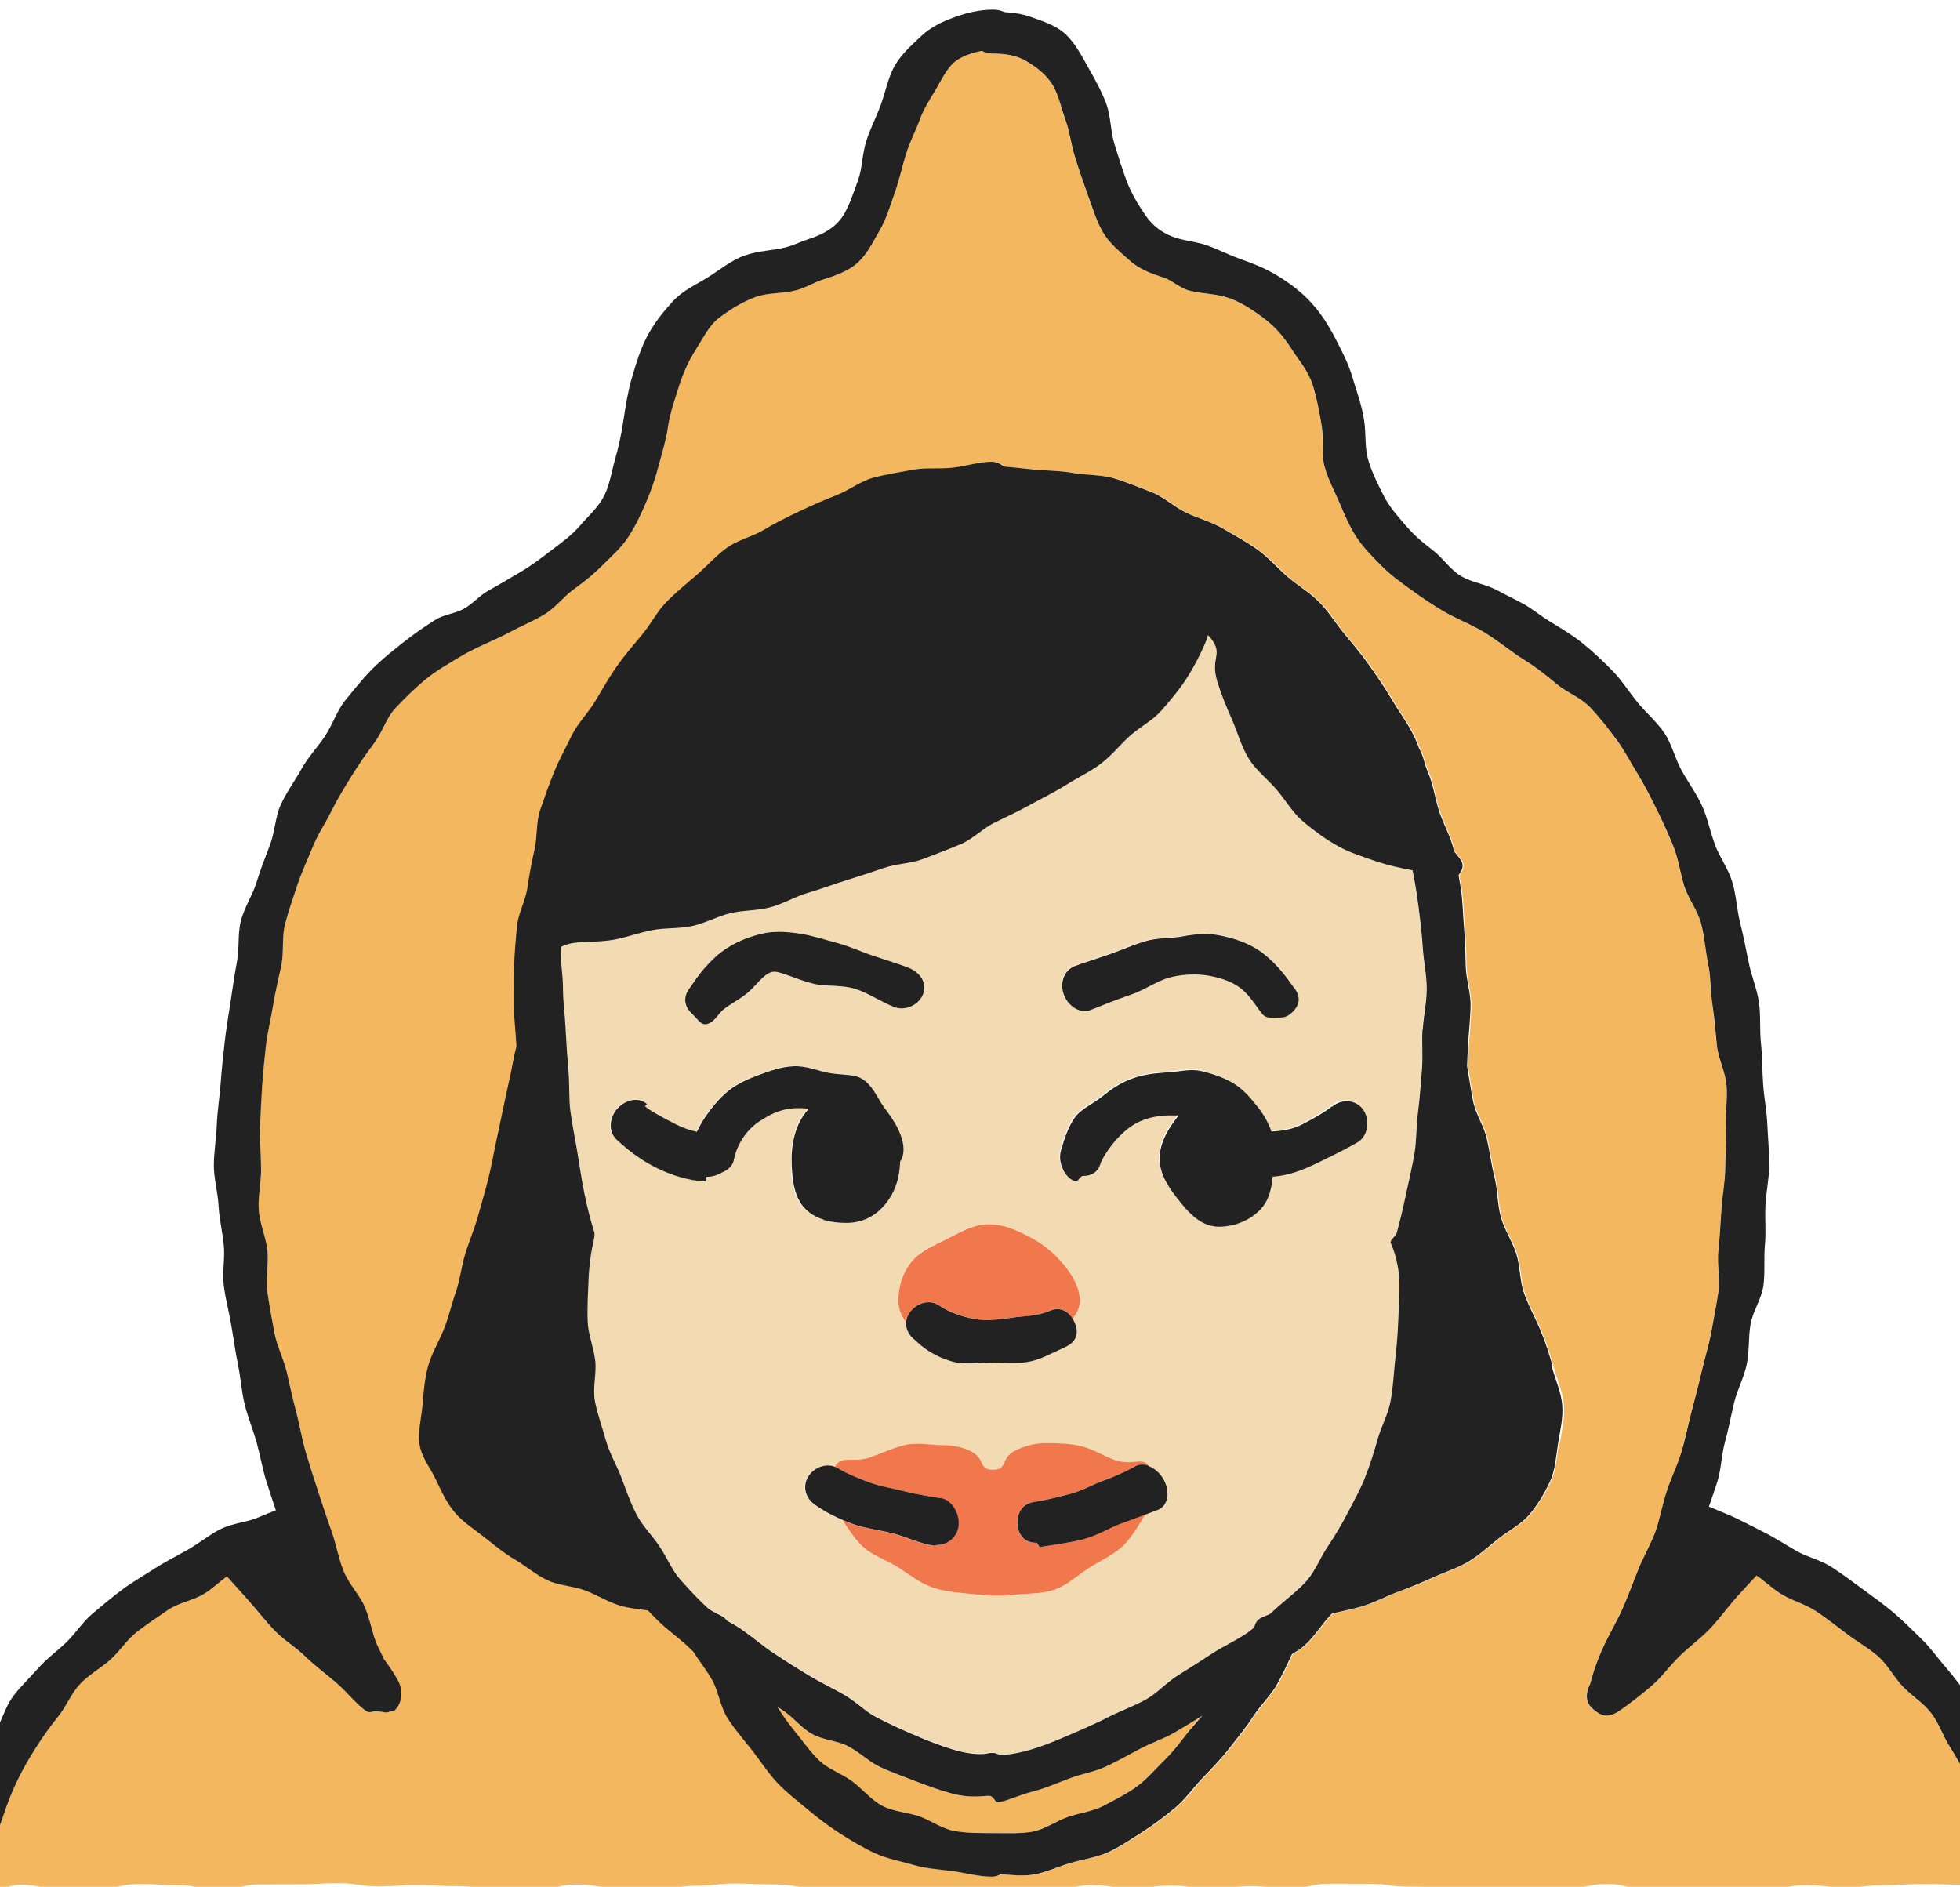 <?xml version="1.0" encoding="UTF-8"?><svg id="User_One" xmlns="http://www.w3.org/2000/svg" viewBox="0 0 134 129"><path d="m67.94,119.83c.14.02.26.07.37.13.29,0,1.09,0,2.55-.48.7-.22,1.53-.57,2.54-1.01.74-.32,1.57-.68,2.49-1.15.74-.38,1.62-.68,2.49-1.17.74-.42,1.38-1.16,2.22-1.67.74-.45,1.5-.94,2.32-1.48.73-.48,1.58-.85,2.38-1.4.03-.02.06-.05.1-.08.12-.09.23-.18.34-.27.17-.66.5-.66,1.08-.92.17-.16.35-.32.53-.48.54-.48,1.1-.91,1.6-1.39.14-.14.28-.27.4-.42.6-.69.93-1.58,1.42-2.32.51-.76.96-1.52,1.37-2.31.42-.82.87-1.59,1.19-2.43.34-.86.6-1.72.85-2.58.25-.9.72-1.72.88-2.59.18-.93.21-1.86.31-2.73.11-.97.19-1.88.22-2.73.04-1.03.11-1.96.08-2.74-.06-1.65-.59-2.62-.6-2.67-.03-.21.35-.43.41-.64.01-.04.31-1.06.66-2.74.16-.79.39-1.72.57-2.76.14-.86.11-1.82.24-2.82.12-.89.17-1.83.26-2.8.08-.91,0-1.86.04-2.82.04-.92.27-1.86.27-2.81,0-.93-.21-1.87-.27-2.81-.06-.94-.17-1.86-.29-2.79-.11-.84-.24-1.67-.41-2.49-.87-.16-1.72-.35-2.48-.61-.92-.32-1.85-.61-2.63-1.05-.85-.47-1.63-1.06-2.33-1.64-.75-.62-1.24-1.5-1.83-2.19-.64-.74-1.43-1.35-1.91-2.12-.53-.85-.78-1.83-1.14-2.64-.43-.97-.79-1.87-1.03-2.66-.5-1.66.45-1.82-.43-2.94-.07-.09-.14-.16-.21-.23-.04.15-.08.31-.14.45-.35.85-.8,1.71-1.31,2.5-.49.77-1.11,1.49-1.73,2.21-.6.68-1.47,1.11-2.16,1.74-.67.61-1.25,1.35-2,1.91-.72.54-1.56.93-2.35,1.43-.77.49-1.59.88-2.4,1.33-.8.44-1.62.82-2.45,1.23-.82.4-1.5,1.13-2.35,1.49-.84.36-1.71.68-2.56,1.01-.85.33-1.83.32-2.69.62-.87.3-1.73.58-2.6.85-.88.28-1.73.6-2.6.85-.89.26-1.7.76-2.57.99-.9.24-1.85.19-2.72.4-.92.22-1.75.69-2.61.88-.94.2-1.88.11-2.73.28-.96.19-1.83.52-2.66.66-1.02.18-1.96.11-2.73.22-.37.06-.64.16-.87.27,0,0,0,0,0,0-.06.94.14,1.89.14,2.82,0,.95.13,1.88.18,2.81.05.96.1,1.89.19,2.8.09.97.03,1.93.14,2.82.13.99.33,1.92.47,2.77.18,1.04.31,1.98.47,2.77.35,1.68.68,2.67.69,2.71.06.21-.02.48-.06.69,0,.04-.28,1.06-.34,2.71-.03.78-.09,1.71-.05,2.74.03.84.42,1.73.52,2.69.09.86-.19,1.84-.02,2.76.16.87.48,1.74.74,2.64.24.86.72,1.66,1.05,2.52.32.83.61,1.7,1.03,2.52.41.79,1.07,1.43,1.58,2.2.5.74.83,1.6,1.44,2.3.08.09.16.18.25.27.51.57,1.04,1.14,1.63,1.67.05.04.11.08.16.12.57.35.92.4,1.14.73.06.03.12.06.17.1.27.15.55.31.81.49.8.55,1.49,1.16,2.22,1.64.82.53,1.59,1.02,2.33,1.48.84.52,1.67.9,2.41,1.32.87.49,1.53,1.2,2.28,1.58.92.47,1.76.85,2.49,1.17,1.02.44,1.87.75,2.57.98,1.85.59,2.65.3,2.66.29.11-.02.21-.02.3,0m5.52-53.78c.51-.2,1.4-.47,2.43-.83.75-.26,1.57-.64,2.42-.88.85-.24,1.76-.18,2.55-.33,1-.18,1.82-.2,2.46-.08,1.04.2,2.08.54,2.92,1.16,1.28.95,2.02,2.18,2.18,2.37.52.63.48,1.25-.13,1.79-.27.24-.47.31-.8.31-.41,0-.91.11-1.19-.24-.37-.45-.8-1.23-1.45-1.74-.65-.51-1.45-.73-2.05-.85-.48-.09-1.57-.24-2.86.1-.84.22-1.7.85-2.66,1.18-.92.31-1.83.68-2.69,1.02-.75.3-1.56-.24-1.86-1.01s-.03-1.67.72-1.97Zm-5.84,17.66c1.01,0,1.91.42,2.76.86.91.47,1.66,1.1,2.26,1.8.8.92,1.18,1.82,1.18,2.55,0,.47-.17.87-.49,1.23.06.09.11.19.15.3.31.76.06,1.34-.68,1.66-.83.36-1.55.78-2.3.95-.88.2-1.7.09-2.47.09-1.11,0-2.1.16-2.91-.07-1.61-.45-2.44-1.38-2.52-1.44-.45-.33-.68-.78-.64-1.25-.37-.45-.53-.95-.53-1.47,0-.73.18-1.81.97-2.73.6-.7,1.58-1.08,2.5-1.55.85-.44,1.71-.93,2.73-.93Zm-20.43-16.17c.15-.19.89-1.47,2.15-2.44.84-.64,1.9-1.06,2.93-1.28.65-.14,1.52-.12,2.52.05.79.13,1.63.4,2.48.63.86.23,1.66.61,2.42.86,1.03.34,1.91.62,2.42.82.76.29,1.3,1,1.02,1.78-.28.78-1.24,1.19-1.99.91-.86-.33-1.71-.94-2.63-1.23-.96-.31-2.03-.15-2.88-.36-1.3-.32-2.35-.92-2.82-.81-.6.13-1.11.96-1.75,1.48-.64.53-1.46.88-1.83,1.33-.29.36-.6.77-1.02.77-.33,0-.53-.4-.81-.63-.62-.53-.71-1.22-.2-1.85Zm6.95,12.63c-.02-.32-.04-.65-.04-.98,0-.38.04-.74.1-1.09.13-.74.38-1.42.81-1.97.01-.01.02-.03.03-.05.07-.09.15-.19.23-.27-.29-.04-.6-.06-.94-.04-.77.03-1.41.29-1.95.6-.28.16-.55.34-.77.51-1.25.99-1.46,2.45-1.47,2.48-.1.37-.39.62-.72.77-.03.01-.06.02-.08.03-.31.19-.68.3-1.04.3,0,0-.01,0-.02,0-.02,0-.05.32-.07.32-1.13-.05-2.31-.43-3.26-.89-1.5-.72-2.58-1.77-2.77-1.93-.62-.53-.56-1.47-.04-2.11.52-.63,1.45-.9,2.07-.37l-.13.16c.34.29,1.16.74,2.05,1.2.48.24.98.43,1.48.54,0,0,0,0,.01,0,.16-.34.36-.7.61-1.06.19-.28.41-.57.65-.85.28-.32.59-.64.95-.93.3-.24.64-.44,1-.61.35-.17.72-.32,1.1-.46.69-.25,1.43-.53,2.29-.57.88-.04,1.62.29,2.3.43.48.1.96.11,1.4.16.36.04.69.09.96.25.37.21.62.52.83.83.27.4.46.8.66,1.06,0,0,0,.01,0,.02.28.35.53.71.75,1.07.23.38.41.76.52,1.14.12.4.15.79.06,1.16-.04.15-.1.28-.18.39,0,.18-.02.36-.04.53-.11.89-.4,1.67-.91,2.31-.71.9-1.62,1.36-2.74,1.36-.53,0-1.06-.06-1.56-.21-.56-.17-1.06-.46-1.44-.94-.47-.6-.65-1.42-.72-2.28Zm25.15,22.98s-.37.15-.96.37c-.45.75-.87,1.51-1.45,2.1-.67.69-1.59,1.07-2.37,1.57-.8.51-1.53,1.21-2.41,1.52-.89.31-1.88.25-2.81.35-.93.1-1.85.05-2.78-.05-.93-.1-1.87-.16-2.76-.46-.88-.31-1.62-.91-2.42-1.42-.78-.5-1.76-.78-2.44-1.47-.48-.49-.88-1.09-1.27-1.7-1.21-.52-1.81-.99-1.87-1.02-.68-.44-.93-1.26-.5-1.96.39-.63,1.18-.92,1.83-.66.43-.84,1.18-.23,2.4-.65.73-.25,1.53-.64,2.36-.84.86-.21,1.77,0,2.49,0,.84,0,1.45.15,1.97.39,1.13.53.55,1.3,1.59,1.3s.44-.81,1.57-1.34c.51-.24,1.14-.48,1.99-.48.73,0,1.61,0,2.48.21.82.2,1.59.7,2.31.95,1.17.4,1.85-.26,2.28.39.39.15.74.47.97.84.43.7.47,1.65-.21,2.09Zm13.65-25.19c-.19.16-1.44.82-2.94,1.54-.92.44-1.92.85-3.02.92h0s0,0,0,0c-.07.77-.23,1.49-.66,2.03-.71.9-1.88,1.39-3.01,1.39-.51,0-.95-.16-1.35-.42-.49-.31-.91-.76-1.3-1.26-.39-.5-.83-1.05-1.11-1.67-.18-.4-.3-.84-.3-1.31,0-.37.07-.71.18-1.04.24-.72.69-1.35,1.12-1.91-.13,0-.26,0-.39,0-.13,0-.26,0-.4,0-1.18.05-2.04.4-2.69.92-.52.41-.92.88-1.22,1.28-.4.54-.61.98-.62,1.03-.19.65-.61.91-1.24.91-.09,0-.21.19-.33.3-.05.05-.11.1-.15.08-.42-.13-.74-.51-.92-.96-.14-.37-.19-.78-.09-1.14.06-.2.13-.44.21-.69.16-.5.38-1.06.74-1.58.18-.26.44-.46.72-.66.38-.26.81-.51,1.19-.81.59-.47,1.2-.9,1.99-1.19.62-.23,1.29-.35,2.05-.4.08,0,.15-.02.23-.02.88-.04,1.68-.27,2.36-.12.88.18,1.66.48,2.25.82.52.31.91.69,1.22,1.05.2.23.37.44.51.62.42.52.73,1.09.92,1.66,0,0,.02,0,.03,0,.69-.04,1.41-.14,2.07-.48.88-.45,1.69-.94,2.03-1.23.62-.53,1.54-.52,2.06.11.52.63.45,1.68-.16,2.21Z" style="fill:#f2dab2;"/><path d="m77.95,119.55c-.84.44-1.6.87-2.32,1.21-.88.41-1.77.53-2.48.81-.96.37-1.74.7-2.43.88-1.26.33-2.05.76-2.52.76-.12,0-.2-.11-.27-.22-.08-.1-.19-.21-.32-.21-.47,0-1.3.17-2.57-.16-.69-.18-1.5-.47-2.47-.84-.72-.28-1.54-.56-2.42-.97-.72-.34-1.37-.99-2.21-1.43-.72-.38-1.69-.39-2.5-.86-.71-.41-1.28-1.18-2.07-1.67-.08-.05-.16-.09-.24-.14.35.54.71,1.09,1.14,1.6.55.67,1.07,1.42,1.71,2.05.62.6,1.53.89,2.25,1.42.69.52,1.27,1.25,2.06,1.68.76.41,1.69.43,2.53.72.81.28,1.56.86,2.44,1.01.82.13,1.7.14,2.59.14.01,0,.03,0,.04,0,.9,0,1.8.05,2.63-.09.89-.15,1.64-.73,2.45-1.01.84-.29,1.75-.38,2.5-.79.78-.42,1.6-.82,2.29-1.34.72-.53,1.3-1.25,1.92-1.85.65-.63,1.15-1.37,1.7-2.04.26-.31.53-.61.79-.91-.64.4-1.26.79-1.86,1.13-.81.47-1.65.74-2.37,1.12Z" style="fill:#f3b760;"/><path d="m136.79,126.69c-.27-.86-.86-1.65-1.18-2.58-.28-.85-.68-1.62-1.05-2.4-.38-.8-.8-1.55-1.27-2.29-.47-.75-.75-1.64-1.29-2.32-.55-.69-1.33-1.16-1.92-1.79-.61-.64-1.02-1.48-1.67-2.05-.66-.59-1.45-1.01-2.13-1.53-.71-.54-1.4-1.08-2.1-1.55-.75-.5-1.62-.74-2.34-1.15-.66-.39-1.2-.93-1.76-1.31-.34.36-.82.87-1.38,1.5-.55.61-1.1,1.4-1.81,2.14-.62.65-1.39,1.21-2.07,1.87-.67.65-1.23,1.45-1.92,2.04-.74.64-1.5,1.22-2.21,1.71-.25.17-.58.32-.86.32-.36,0-.73-.26-1.01-.53-.46-.45-.41-1.06-.12-1.63.02-.04.02-.08.04-.12.02-.04.23-1.09.98-2.66.34-.72.83-1.53,1.26-2.51.34-.79.67-1.67,1.04-2.61.33-.82.82-1.64,1.16-2.56.31-.85.46-1.79.76-2.72.29-.86.72-1.71.99-2.64.26-.88.44-1.81.69-2.74.24-.89.48-1.8.69-2.73.21-.9.49-1.81.67-2.74.17-.91.35-1.84.49-2.78.14-.92-.09-1.91,0-2.85.1-.93.16-1.86.21-2.81.06-.94.25-1.86.26-2.81.01-.94.08-1.88.04-2.82-.04-.96.11-1.9.05-2.8-.07-.96-.56-1.84-.66-2.74-.11-.96-.17-1.88-.3-2.77-.15-.95-.11-1.9-.29-2.78-.19-.95-.25-1.9-.48-2.77-.24-.94-.88-1.71-1.15-2.56-.3-.92-.4-1.87-.73-2.69-.36-.9-.75-1.74-1.14-2.54-.43-.87-.86-1.7-1.31-2.45-.51-.83-.94-1.67-1.46-2.37-.59-.78-1.17-1.53-1.76-2.16-.68-.73-1.62-1.05-2.27-1.59-.79-.65-1.49-1.21-2.17-1.63-1.16-.72-2.17-1.61-3.28-2.21-.77-.42-1.59-.74-2.34-1.18-.76-.44-1.47-.93-2.18-1.44-.7-.51-1.41-1.01-2.04-1.64-.6-.61-1.23-1.22-1.74-1.99-.46-.7-.81-1.52-1.18-2.39-.33-.76-.77-1.55-1.01-2.47-.21-.81-.05-1.75-.18-2.69-.15-1.05-.35-2.01-.61-2.82-.32-1.02-.99-1.76-1.44-2.47-.55-.88-1.15-1.56-1.85-2.08-.77-.58-1.55-1.1-2.41-1.42-.87-.32-1.85-.29-2.75-.52-.65-.17-1.17-.7-1.75-.89-.91-.29-1.69-.59-2.33-1.17-.66-.6-1.4-1.19-1.86-1.99-.44-.77-.71-1.69-1.02-2.55-.31-.86-.61-1.74-.87-2.59-.26-.86-.36-1.71-.62-2.43-.31-.87-.49-1.74-.86-2.38-.46-.78-1.17-1.29-1.85-1.7-.63-.38-1.41-.51-2.35-.51-.24,0-.47-.07-.67-.18-.62.1-1.17.31-1.62.58-.67.4-1.03,1.21-1.49,1.99-.37.64-.85,1.32-1.16,2.19-.26.72-.67,1.47-.93,2.33-.26.85-.45,1.75-.76,2.61-.32.86-.56,1.74-1,2.52-.45.8-.86,1.66-1.53,2.26-.64.58-1.51.88-2.42,1.17-.58.19-1.15.55-1.8.72-.9.23-1.9.13-2.77.46-.87.32-1.69.82-2.46,1.4-.7.53-1.11,1.39-1.66,2.26-.45.71-.82,1.51-1.14,2.53-.26.81-.58,1.69-.73,2.74-.14.94-.42,1.79-.63,2.6-.24.92-.54,1.75-.86,2.51-.37.87-.75,1.66-1.21,2.36-.51.77-1.17,1.33-1.77,1.94-.63.63-1.3,1.16-2,1.67-.71.51-1.26,1.28-2.02,1.72-.75.44-1.56.77-2.33,1.19-1.12.6-2.37,1.05-3.53,1.76-.68.42-1.51.87-2.3,1.53-.65.54-1.32,1.19-2,1.92-.59.63-.86,1.61-1.45,2.4-.52.7-1.05,1.43-1.55,2.26-.46.75-.94,1.52-1.37,2.39-.39.79-.92,1.56-1.28,2.46-.33.83-.74,1.67-1.04,2.59-.28.85-.59,1.73-.84,2.67-.23.87-.06,1.86-.25,2.81-.18.88-.41,1.77-.56,2.72-.14.89-.38,1.79-.49,2.75-.1.9-.19,1.83-.26,2.78-.07.9-.11,1.84-.14,2.79-.04.94.05,1.88.07,2.82.01.95-.22,1.9-.16,2.83.06.94.49,1.85.59,2.78.1.94-.14,1.92,0,2.85.14.94.31,1.87.48,2.79.18.94.64,1.8.85,2.7.21.93.41,1.85.65,2.74.24.93.39,1.86.65,2.74.28.92.56,1.82.85,2.69.31.92.59,1.82.9,2.67.34.93.5,1.89.82,2.71.37.94,1.1,1.65,1.44,2.44.43.98.55,1.97.88,2.68.17.36.32.67.46.95.27.37.51.67.95,1.45.34.6.31,1.52-.19,2-.1.1-.23.12-.37.12,0,0,0,0,0,0-.23.13-.5,0-.74,0-.11,0-.21,0-.31-.02-.2.06-.39.12-.55,0-.71-.49-1.29-1.28-2.03-1.92-.69-.6-1.45-1.15-2.12-1.8-.68-.66-1.52-1.16-2.14-1.81-.7-.74-1.29-1.5-1.84-2.12-.59-.66-1.08-1.21-1.41-1.57-.52.38-1.02.88-1.62,1.23-.71.42-1.64.56-2.4,1.06-.7.47-1.43.97-2.14,1.51-.68.52-1.16,1.32-1.82,1.91-.64.57-1.44,1-2.05,1.64-.6.63-.93,1.51-1.48,2.2-.54.68-1.04,1.38-1.52,2.12-.47.74-.9,1.48-1.29,2.28-.38.79-.69,1.59-.97,2.43-.31.93-.71,1.79-.98,2.65-.21.68-.35,1.35-.5,2,.03.03.04.06.08.1.96.99,1.25-.05,2.61-.05s1.36.31,2.72.31,1.36-.07,2.72-.07,1.36-.29,2.72-.29,1.36.09,2.72.09,1.36.36,2.71.36,1.36-.42,2.72-.42,1.36-.01,2.72-.01,1.36-.07,2.71-.07,1.36.21,2.71.21,1.36-.09,2.72-.09,1.36.08,2.71.08,1.36.17,2.71.17,1.36.04,2.71.04,1.36-.32,2.71-.32,1.36.21,2.71.21,1.35.18,2.71.18,1.36-.31,2.71-.31,1.36-.15,2.71-.15,1.36.06,2.71.06,1.36.23,2.71.23,1.36-.03,2.71-.03,1.36-.03,2.71-.03,1.36.01,2.71.01,1.36.13,2.71.13,1.36.08,2.71.08,1.36,0,2.71,0,1.36-.34,2.71-.34,1.36.21,2.71.21,1.36-.18,2.71-.18,1.36.23,2.71.23,1.36-.19,2.71-.19,1.36.14,2.71.14,1.36-.31,2.71-.31,1.36.01,2.71.01,1.36.19,2.71.19,1.35.04,2.71.04,1.35.17,2.71.17,1.36-.1,2.71-.1,1.36,0,2.71,0,1.36-.29,2.71-.29,1.35.38,2.71.38,1.35-.01,2.71-.01,1.35,0,2.71,0,1.35.02,2.71.02,1.35-.31,2.71-.31,1.36.15,2.71.15,1.36-.15,2.71-.15,1.35-.08,2.71-.08,1.35.05,2.71.05,1.75,1.16,2.71.18c.04-.04.06-.08.1-.12-.11-.7-.13-1.46-.36-2.18Zm-30.21-28c-.14.9-.19,1.83-.56,2.62-.37.79-.85,1.59-1.43,2.28-.55.64-1.38,1.05-2.1,1.62-.66.52-1.3,1.13-2.09,1.59-.72.42-1.56.69-2.39,1.06-.76.35-1.56.68-2.41.99-.79.29-1.57.71-2.43.98-.64.2-1.33.33-2.02.48-.06.05-.11.11-.17.16-.61.65-1.09,1.48-1.8,2.09-.24.2-.51.37-.78.52-.29.63-.61,1.31-1.01,2.04-.41.76-1.12,1.41-1.65,2.23-.48.74-1.06,1.45-1.65,2.2-.55.7-1.18,1.35-1.83,2.03-.62.65-1.14,1.43-1.86,2.02-.69.58-1.42,1.13-2.2,1.63-.75.48-1.52,1.01-2.36,1.4-.81.37-1.73.49-2.62.75-.85.25-1.69.67-2.61.8-.69.1-1.41,0-2.14-.04-.16.1-.36.17-.58.17-.94,0-1.82-.26-2.69-.38-.92-.13-1.83-.18-2.67-.42-.89-.26-1.81-.42-2.62-.79-.84-.39-1.65-.86-2.4-1.35-.78-.5-1.52-1.07-2.21-1.64-.71-.6-1.46-1.17-2.08-1.82-.65-.68-1.15-1.49-1.7-2.19-.59-.75-1.21-1.46-1.69-2.2-.53-.82-.64-1.85-1.05-2.6-.42-.77-.95-1.38-1.31-1.99-.21-.2-.42-.4-.63-.59-.71-.61-1.44-1.14-2.05-1.79-.14-.15-.29-.3-.43-.44-.65-.1-1.3-.15-1.9-.33-.86-.26-1.61-.75-2.4-1.04-.85-.31-1.77-.33-2.53-.68-.83-.38-1.5-.99-2.23-1.41-.79-.46-1.45-1.02-2.1-1.53-.72-.57-1.46-1.02-2.01-1.67-.59-.69-.95-1.48-1.32-2.27-.37-.79-.99-1.54-1.13-2.44-.13-.84.12-1.76.21-2.7.07-.83.13-1.72.38-2.64.22-.81.69-1.57,1.05-2.45.34-.81.53-1.72.84-2.59.3-.84.38-1.76.65-2.64.27-.86.63-1.69.87-2.57.24-.87.5-1.74.72-2.62.22-.88.36-1.78.56-2.66.2-.89.39-1.78.56-2.65.18-.9.4-1.78.56-2.65.06-.35.15-.69.23-1.03,0-.02,0-.03,0-.04-.05-.88-.16-1.79-.18-2.7-.02-.89-.01-1.8.02-2.71.03-.89.11-1.81.19-2.71.08-.9.58-1.74.71-2.63.14-.89.29-1.76.49-2.64.21-.88.1-1.85.38-2.7.3-.91.62-1.8.97-2.64.36-.88.82-1.71,1.22-2.53.42-.85,1.12-1.52,1.59-2.31.48-.82.94-1.62,1.46-2.36.54-.77,1.14-1.47,1.73-2.17.6-.72,1.03-1.59,1.67-2.24.66-.67,1.37-1.26,2.07-1.85.71-.61,1.34-1.33,2.07-1.86.76-.54,1.72-.75,2.5-1.21.8-.47,1.62-.87,2.43-1.27.84-.4,1.66-.77,2.51-1.09.87-.33,1.64-.96,2.5-1.2.9-.25,1.82-.39,2.7-.55.92-.17,1.86-.06,2.74-.15.93-.09,1.84-.41,2.72-.41.31,0,.6.13.84.33.66.05,1.33.13,2.02.2.89.09,1.8.07,2.72.24.88.17,1.84.1,2.73.35.86.25,1.72.62,2.59.95.84.32,1.55,1.01,2.39,1.41.81.39,1.72.61,2.52,1.09.78.46,1.6.89,2.36,1.44.74.53,1.35,1.25,2.06,1.86.69.59,1.5,1.06,2.16,1.73.64.65,1.13,1.46,1.73,2.18.58.7,1.18,1.4,1.72,2.18.52.75,1.05,1.51,1.53,2.33.46.79,1.04,1.54,1.46,2.39.14.29.27.6.39.91.04.08.08.16.12.24.13.29.22.6.3.9.07.19.14.38.21.56.35.85.46,1.8.77,2.7.28.85.75,1.63.96,2.51,0,.04.02.08.02.12.47.61.89.89.32,1.64.05.3.1.59.15.89.14.89.14,1.79.22,2.69.08.9.09,1.79.12,2.69.03.91.34,1.81.33,2.7-.02.91-.12,1.82-.18,2.7-.03.47-.04.93-.06,1.39.14.79.25,1.59.41,2.4.18.88.74,1.68.94,2.57.19.88.31,1.78.53,2.66.22.88.19,1.83.43,2.7.24.88.79,1.66,1.06,2.52.27.88.24,1.85.53,2.69.31.87.76,1.67,1.1,2.48.36.87.63,1.71.85,2.52.25.92.64,1.75.71,2.59.08.94-.15,1.83-.28,2.67Z" style="fill:#f3b760;"/><path d="m73.93,105.27c-.84.21-1.8.34-2.84.5-.07.01-.17-.29-.24-.29-.71,0-1.17-.38-1.28-1.12-.12-.82.27-1.54,1.07-1.66.89-.14,1.68-.35,2.4-.53.93-.23,1.65-.67,2.29-.9,1.49-.53,2.19-.97,2.2-.98.31-.2.66-.19.99-.07-.43-.64-1.12.01-2.28-.39-.73-.25-1.49-.75-2.31-.95-.86-.21-1.75-.21-2.48-.21-.84,0-1.47.24-1.99.48-1.12.53-.53,1.34-1.57,1.34s-.46-.77-1.59-1.3c-.51-.24-1.12-.39-1.97-.39-.73,0-1.63-.2-2.49,0-.82.2-1.63.59-2.36.84-1.22.42-1.97-.19-2.4.65.07.03.15.06.22.11.03.02.76.46,2.23.99.64.23,1.44.37,2.37.59.72.18,1.51.31,2.4.45.8.12,1.33,1.13,1.21,1.95-.11.74-.76,1.26-1.46,1.26-.07,0-.15.06-.23.05-1.04-.16-1.91-.62-2.75-.83-1.08-.27-2.03-.37-2.78-.65-.25-.09-.47-.18-.68-.27.39.62.79,1.21,1.27,1.7.67.69,1.65.98,2.44,1.47.8.51,1.55,1.12,2.42,1.42.89.31,1.83.36,2.76.46.93.1,1.85.16,2.78.05.93-.1,1.92-.05,2.81-.35.88-.31,1.61-1.01,2.41-1.52.78-.5,1.7-.88,2.37-1.57.57-.59,1-1.35,1.45-2.1-.44.16-1.02.38-1.74.64-.75.28-1.59.83-2.66,1.09Z" style="fill:#f1774c;"/><path d="m61.42,88.92c0,.52.16,1.03.53,1.47.02-.22.09-.44.24-.66.47-.67,1.39-.94,2.04-.47.08.06.92.64,2.4.91.73.13,1.57.06,2.57-.09.77-.11,1.67-.07,2.58-.47.64-.28,1.21-.03,1.55.53.32-.37.49-.76.49-1.23,0-.73-.38-1.63-1.18-2.55-.6-.7-1.35-1.33-2.26-1.8-.85-.44-1.75-.86-2.76-.86s-1.87.49-2.73.93c-.91.47-1.89.85-2.5,1.55-.8.92-.97,2-.97,2.73Z" style="fill:#f1774c;"/><path d="m64.31,102.43c-.89-.14-1.68-.27-2.4-.45-.93-.23-1.72-.36-2.37-.59-1.48-.53-2.21-.97-2.23-.99-.07-.04-.14-.08-.22-.11-.65-.26-1.44.04-1.83.66-.43.7-.18,1.52.5,1.96.05.03.65.5,1.87,1.02.21.09.43.18.68.27.75.28,1.7.38,2.78.65.84.21,1.71.67,2.75.83.08.01.16-.05.23-.05.71,0,1.35-.52,1.46-1.26.12-.82-.42-1.82-1.21-1.95Z" style="fill:#222;"/><path d="m78.53,100.22c-.33-.13-.68-.13-.99.07-.01,0-.71.44-2.2.98-.65.23-1.36.67-2.29.9-.72.18-1.51.39-2.4.53-.8.12-1.19.84-1.07,1.66.11.74.58,1.12,1.28,1.12.07,0,.17.3.24.29,1.04-.16,2-.29,2.84-.5,1.07-.27,1.92-.82,2.66-1.09.72-.27,1.3-.48,1.74-.64.59-.22.93-.35.96-.37.68-.44.63-1.39.21-2.09-.23-.38-.59-.69-.97-.84Z" style="fill:#222;"/><path d="m137.45,127.33c-.1-.31-.23-.67-.33-1.16-.12-.57-.18-.91-.21-1.21-.04-.42-.03-.76-.03-1.58,0-1.4.31-1.4.31-2.79,0-.38,0-.65-.02-.88-.34-.46-.71-.9-1-1.38-.45-.77-.97-1.47-1.48-2.17-.52-.72-1.03-1.43-1.6-2.09-.59-.67-1.09-1.4-1.72-2.01-.64-.62-1.26-1.25-1.92-1.81-.68-.57-1.4-1.09-2.09-1.59-.72-.53-1.43-1.06-2.14-1.52-.76-.49-1.66-.68-2.38-1.09-.81-.46-1.54-.94-2.26-1.3-.88-.44-1.65-.86-2.33-1.15-.56-.24-1.04-.43-1.42-.59.2-.57.4-1.15.59-1.74.26-.85.27-1.81.52-2.71.24-.86.4-1.76.62-2.67.21-.87.67-1.7.86-2.61.19-.88.1-1.83.26-2.74.15-.89.75-1.72.88-2.64.12-.9.02-1.84.1-2.76.09-.91-.01-1.83.04-2.75.05-.91.25-1.82.26-2.74,0-.91-.09-1.82-.13-2.74-.04-.96-.23-1.88-.29-2.79-.07-.96-.05-1.89-.15-2.8-.1-.96,0-1.91-.14-2.81-.14-.95-.53-1.83-.7-2.72-.19-.95-.37-1.86-.59-2.73-.23-.94-.26-1.9-.53-2.76-.28-.92-.87-1.7-1.18-2.54-.34-.91-.51-1.84-.88-2.65-.4-.88-.96-1.63-1.39-2.41-.47-.85-.68-1.82-1.17-2.55-.54-.81-1.28-1.42-1.83-2.1-.62-.76-1.12-1.56-1.73-2.18-.7-.71-1.38-1.35-2.04-1.88-.79-.64-1.61-1.1-2.3-1.53-.6-.37-1.14-.82-1.72-1.15-.61-.34-1.24-.63-1.83-.95-.8-.43-1.72-.53-2.44-.95-.77-.45-1.28-1.27-1.95-1.78-.7-.53-1.32-1.06-1.89-1.73-.54-.64-1.12-1.26-1.53-2.1-.36-.73-.77-1.51-1.03-2.43-.22-.78-.12-1.69-.26-2.64-.16-1.06-.53-2.01-.78-2.88-.3-1.03-.77-1.9-1.18-2.7-.49-.95-1.02-1.76-1.63-2.43-.7-.77-1.47-1.33-2.25-1.82-.86-.54-1.75-.88-2.62-1.19-.97-.35-1.85-.84-2.7-1.06-.59-.15-1.18-.22-1.71-.39-.84-.27-1.55-.76-2.08-1.54-.46-.67-.95-1.46-1.29-2.36-.3-.8-.57-1.67-.84-2.55-.26-.85-.23-1.84-.55-2.72-.32-.86-.78-1.68-1.23-2.47-.45-.81-.89-1.66-1.55-2.28-.64-.6-1.53-.88-2.43-1.2-.54-.19-1.11-.27-1.75-.31-.23-.11-.49-.17-.73-.17-1,0-1.84.22-2.61.49-.9.32-1.69.7-2.33,1.3-.66.62-1.38,1.25-1.84,2.06-.44.79-.62,1.76-.93,2.62-.32.88-.76,1.72-1.02,2.56-.27.88-.26,1.84-.55,2.64-.33.9-.62,1.82-1.07,2.49-.53.78-1.37,1.22-2.21,1.49-.53.17-1.07.44-1.66.6-.85.22-1.87.22-2.84.57-.87.31-1.64.95-2.5,1.49-.78.49-1.7.88-2.4,1.65-.61.67-1.26,1.46-1.75,2.4-.42.8-.73,1.77-1.03,2.81-.26.87-.42,1.86-.58,2.92-.14.95-.33,1.8-.55,2.58-.26.92-.39,1.81-.75,2.54-.42.83-1.1,1.41-1.64,2.04-.57.67-1.24,1.15-1.94,1.68-.67.51-1.33,1.03-2.11,1.49-.72.42-1.45.87-2.24,1.3-.59.32-1.06.9-1.67,1.24-.58.33-1.34.38-1.94.75-.69.43-1.47.96-2.26,1.59-.66.53-1.41,1.11-2.11,1.82-.61.62-1.2,1.36-1.82,2.12-.55.68-.84,1.63-1.38,2.44-.49.74-1.15,1.42-1.62,2.27-.43.78-1,1.54-1.4,2.42-.37.81-.39,1.83-.73,2.73-.32.84-.66,1.7-.94,2.62-.27.86-.83,1.68-1.06,2.61-.22.88-.08,1.87-.27,2.82-.17.89-.29,1.81-.44,2.76-.13.9-.3,1.81-.4,2.77-.1.9-.2,1.83-.27,2.79-.07.91-.22,1.84-.26,2.79-.03.92-.2,1.84-.2,2.75,0,.92.27,1.83.32,2.74.05.92.27,1.82.36,2.72.09.92-.12,1.87,0,2.77.12.92.36,1.81.51,2.7.16.91.28,1.82.46,2.7.19.91.24,1.84.46,2.72.22.9.58,1.76.82,2.62.25.9.4,1.82.67,2.67.21.67.43,1.31.64,1.95-.36.14-.8.31-1.31.53-.68.29-1.62.33-2.5.77-.72.36-1.41.94-2.22,1.4-.72.41-1.51.8-2.27,1.29-.71.46-1.47.89-2.2,1.43-.69.51-1.36,1.08-2.04,1.65-.66.55-1.14,1.33-1.78,1.95-.62.6-1.34,1.11-1.93,1.78-.57.65-1.23,1.26-1.75,1.97-.51.7-.73,1.62-1.19,2.39-.38.63-.8,1.24-1.15,1.9,0,.1,0,.21,0,.33,0,1.39.4,1.39.4,2.79,0,.65-.04.99-.08,1.32-.05.37-.1.72-.1,1.47,0,1.34-.81,1.68,0,2.58.15-.64.29-1.32.5-2,.27-.86.67-1.71.98-2.65.28-.85.59-1.65.97-2.43.38-.8.82-1.54,1.29-2.28.47-.75.98-1.44,1.52-2.12.55-.69.88-1.57,1.48-2.2.61-.64,1.4-1.07,2.05-1.64.66-.59,1.15-1.39,1.82-1.91.71-.54,1.44-1.04,2.14-1.51.75-.5,1.68-.64,2.4-1.06.61-.36,1.1-.85,1.62-1.23.33.37.82.91,1.41,1.57.55.61,1.14,1.38,1.84,2.12.62.65,1.46,1.14,2.14,1.81.67.65,1.43,1.2,2.12,1.8.74.64,1.32,1.43,2.03,1.92.16.11.36.05.55,0,.1.01.2.02.31.02.24,0,.51.14.74,0,0,0,0,0,0,0,.14,0,.27-.02.37-.12.5-.48.53-1.4.19-2-.44-.78-.68-1.08-.95-1.45-.14-.28-.29-.6-.46-.95-.34-.72-.46-1.7-.88-2.68-.34-.79-1.07-1.5-1.44-2.44-.33-.82-.49-1.78-.82-2.71-.31-.85-.59-1.74-.9-2.67-.29-.86-.57-1.76-.85-2.69-.26-.88-.41-1.82-.65-2.74-.24-.89-.44-1.81-.65-2.74-.21-.9-.67-1.77-.85-2.7-.17-.91-.34-1.85-.48-2.79-.14-.92.1-1.9,0-2.85-.1-.93-.53-1.83-.59-2.78-.06-.94.17-1.89.16-2.83-.01-.94-.1-1.88-.07-2.82.04-.96.08-1.89.14-2.79.07-.96.16-1.88.26-2.78.11-.95.35-1.86.49-2.75.15-.95.38-1.84.56-2.72.19-.94.03-1.94.25-2.81.24-.93.56-1.82.84-2.67.3-.92.71-1.76,1.04-2.59.36-.9.89-1.67,1.28-2.46.43-.87.91-1.64,1.37-2.39.51-.83,1.03-1.57,1.55-2.26.59-.79.86-1.77,1.45-2.4.68-.73,1.36-1.38,2-1.92.79-.66,1.61-1.11,2.3-1.53,1.16-.72,2.41-1.16,3.53-1.76.77-.42,1.59-.75,2.33-1.19.76-.44,1.31-1.2,2.02-1.72.7-.51,1.37-1.03,2-1.67.6-.61,1.27-1.17,1.77-1.94.46-.7.84-1.49,1.21-2.36.33-.76.62-1.59.86-2.51.21-.81.49-1.66.63-2.6.15-1.05.48-1.92.73-2.74.32-1.02.69-1.82,1.14-2.53.55-.87.96-1.74,1.66-2.26.77-.58,1.59-1.08,2.46-1.4.87-.32,1.88-.22,2.77-.46.65-.17,1.22-.53,1.8-.72.91-.29,1.78-.59,2.42-1.17.66-.6,1.07-1.46,1.53-2.26.44-.77.69-1.65,1-2.52.31-.86.5-1.76.76-2.61.26-.86.67-1.61.93-2.33.31-.87.79-1.55,1.16-2.19.46-.79.82-1.59,1.49-1.99.45-.27,1-.47,1.62-.58.21.11.44.18.67.18.94,0,1.72.13,2.35.51.67.4,1.39.91,1.85,1.7.37.64.55,1.51.86,2.38.26.72.36,1.57.62,2.43.26.85.56,1.73.87,2.59.32.86.58,1.78,1.02,2.55.45.8,1.19,1.39,1.86,1.99.64.58,1.42.88,2.33,1.17.58.19,1.1.72,1.75.89.9.23,1.87.2,2.75.52.87.32,1.65.84,2.41,1.42.7.53,1.3,1.21,1.85,2.08.45.71,1.12,1.45,1.44,2.47.25.81.45,1.78.61,2.82.14.94-.03,1.88.18,2.69.24.92.69,1.71,1.01,2.47.37.87.72,1.69,1.18,2.39.51.77,1.14,1.38,1.74,1.99.63.63,1.33,1.13,2.04,1.64.71.51,1.42,1,2.18,1.44.75.44,1.56.76,2.34,1.18,1.12.6,2.12,1.49,3.28,2.21.68.42,1.38.97,2.17,1.63.65.54,1.59.86,2.27,1.59.59.63,1.17,1.37,1.76,2.16.52.7.95,1.54,1.46,2.37.46.75.88,1.58,1.31,2.45.39.79.78,1.64,1.14,2.54.33.83.44,1.77.73,2.69.28.85.91,1.63,1.15,2.56.23.87.28,1.82.48,2.77.18.88.14,1.83.29,2.78.14.89.2,1.82.3,2.77.1.9.59,1.79.66,2.74.07.9-.08,1.85-.05,2.8.04.94-.03,1.89-.04,2.82-.01.95-.2,1.87-.26,2.81-.06.95-.11,1.88-.21,2.81-.1.94.13,1.92,0,2.85-.14.94-.32,1.87-.49,2.78-.18.93-.46,1.84-.67,2.74-.21.93-.46,1.84-.69,2.73-.24.93-.42,1.86-.69,2.74-.28.92-.71,1.77-.99,2.64-.31.92-.46,1.87-.76,2.72-.34.93-.83,1.74-1.16,2.56-.37.94-.7,1.82-1.04,2.61-.43.98-.92,1.79-1.26,2.51-.75,1.57-.96,2.62-.98,2.66-.02.04-.03.08-.04.12-.29.57-.34,1.19.12,1.63.28.27.65.53,1.01.53.28,0,.62-.15.86-.32.71-.49,1.46-1.07,2.21-1.71.69-.59,1.25-1.39,1.92-2.04.68-.66,1.46-1.22,2.07-1.87.7-.74,1.26-1.53,1.81-2.14.57-.63,1.05-1.15,1.38-1.5.57.39,1.1.92,1.76,1.31.72.42,1.59.65,2.34,1.15.7.47,1.39,1.01,2.1,1.55.68.52,1.46.94,2.13,1.53.64.57,1.06,1.41,1.67,2.05.6.63,1.38,1.1,1.92,1.79.54.68.81,1.57,1.29,2.32.47.74.88,1.49,1.27,2.29.38.78.77,1.56,1.05,2.4.31.93.91,1.73,1.18,2.58.23.72.25,1.48.36,2.18.32-.36.43-.64.42-.94,0-.18-.05-.38-.12-.6Z" style="fill:#222;"/><path d="m47.39,69.4c.27.23.48.63.81.63.42,0,.73-.41,1.02-.77.36-.45,1.18-.8,1.83-1.33.64-.52,1.16-1.36,1.75-1.48.47-.11,1.52.49,2.82.81.85.21,1.92.05,2.88.36.92.3,1.77.9,2.63,1.23.75.29,1.71-.13,1.99-.91.28-.78-.26-1.49-1.02-1.78-.51-.2-1.39-.48-2.42-.82-.76-.25-1.56-.63-2.42-.86-.85-.23-1.69-.5-2.48-.63-1-.17-1.87-.18-2.52-.05-1.03.22-2.09.64-2.93,1.28-1.26.97-1.99,2.24-2.15,2.44-.51.64-.42,1.33.2,1.85Z" style="fill:#222;"/><path d="m74.59,69.04c.86-.34,1.77-.71,2.69-1.02.96-.32,1.81-.95,2.66-1.18,1.29-.34,2.39-.2,2.86-.1.6.12,1.4.34,2.05.85.65.52,1.08,1.3,1.45,1.74.29.35.78.24,1.19.24.33,0,.53-.07.8-.31.62-.54.66-1.16.13-1.79-.16-.19-.91-1.43-2.18-2.37-.85-.63-1.89-.96-2.92-1.16-.65-.12-1.47-.11-2.46.08-.79.15-1.71.08-2.55.33-.85.25-1.67.62-2.42.88-1.03.36-1.92.63-2.43.83-.75.3-1.02,1.2-.72,1.97s1.11,1.32,1.86,1.01Z" style="fill:#222;"/><path d="m72.8,92.11c.74-.32,1-.9.68-1.66-.04-.11-.1-.21-.15-.3-.35-.56-.91-.81-1.55-.53-.91.39-1.8.35-2.58.47-1,.15-1.83.22-2.57.09-1.47-.26-2.32-.85-2.4-.91-.65-.47-1.57-.2-2.04.47-.15.22-.22.44-.24.66-.04.47.2.92.64,1.25.08.06.91.99,2.52,1.44.81.23,1.8.07,2.91.07.77,0,1.58.11,2.47-.09.76-.17,1.47-.59,2.3-.95Z" style="fill:#222;"/><path d="m56.29,83.4c.49.15,1.03.21,1.56.21,1.12,0,2.03-.46,2.74-1.36.51-.65.81-1.42.91-2.31.02-.17.03-.35.04-.53.08-.11.14-.24.18-.39.09-.37.05-.76-.06-1.16-.11-.37-.29-.76-.52-1.14-.22-.36-.47-.72-.75-1.07,0,0,0-.01,0-.02-.2-.26-.39-.66-.66-1.06-.21-.31-.46-.61-.83-.83-.27-.16-.6-.21-.96-.25-.44-.04-.92-.06-1.4-.16-.69-.14-1.42-.47-2.3-.43-.86.04-1.6.32-2.29.57-.39.14-.76.29-1.1.46-.36.18-.7.37-1,.61-.36.29-.67.6-.95.93-.24.28-.46.57-.65.85-.25.36-.44.72-.61,1.06,0,0,0,0-.01,0-.5-.11-1.01-.3-1.48-.54-.88-.45-1.71-.9-2.05-1.2l.13-.16c-.62-.53-1.55-.26-2.07.37-.52.63-.58,1.57.04,2.11.19.16,1.26,1.21,2.77,1.93.95.46,2.13.84,3.26.89.02,0,.05-.32.07-.32,0,0,.01,0,.02,0,.36,0,.73-.11,1.04-.3.03-.01.06-.02.08-.03.34-.16.62-.4.72-.77,0-.02.22-1.49,1.47-2.48.22-.18.49-.35.77-.51.54-.31,1.18-.57,1.95-.6.34-.01.65,0,.94.04-.08.09-.16.18-.23.27-.01.01-.02.03-.03.05-.42.55-.68,1.23-.81,1.97-.06.35-.1.71-.1,1.09,0,.33.01.66.04.98.06.87.25,1.69.72,2.28.38.48.88.77,1.44.94Z" style="fill:#222;"/><path d="m91.05,75.65c-.34.29-1.14.78-2.03,1.23-.66.34-1.38.44-2.07.48,0,0-.02,0-.03,0-.19-.57-.51-1.14-.92-1.66-.14-.17-.31-.39-.51-.62-.31-.36-.7-.74-1.22-1.05-.6-.35-1.38-.64-2.25-.82-.69-.14-1.49.08-2.36.12-.08,0-.15.02-.23.02-.75.05-1.42.17-2.05.4-.79.29-1.41.72-1.99,1.19-.38.31-.81.55-1.19.81-.28.2-.54.4-.72.66-.36.52-.58,1.08-.74,1.58-.08.25-.15.49-.21.69-.1.36-.06.77.09,1.14.17.45.5.83.92.96.04.01.1-.03.15-.08.11-.11.23-.3.33-.3.63,0,1.05-.26,1.24-.91.01-.05.22-.49.62-1.03.3-.41.7-.87,1.22-1.28.65-.52,1.52-.87,2.69-.92.14,0,.27,0,.4,0,.13,0,.27,0,.39,0-.43.55-.88,1.19-1.12,1.91-.11.33-.18.67-.18,1.04,0,.47.12.91.3,1.31.28.62.71,1.17,1.11,1.67.39.49.81.94,1.3,1.26.4.26.85.42,1.35.42,1.12,0,2.3-.49,3.01-1.39.42-.54.59-1.26.66-2.03,0,0,0,0,0,0h0c1.1-.07,2.09-.47,3.02-.92,1.5-.72,2.76-1.38,2.94-1.54.62-.53.68-1.57.16-2.21-.52-.63-1.44-.64-2.06-.11Z" style="fill:#222;"/><path d="m106.15,93.43c-.22-.81-.48-1.64-.85-2.52-.34-.81-.79-1.61-1.1-2.48-.3-.84-.26-1.81-.53-2.69-.27-.86-.81-1.64-1.06-2.52-.24-.87-.21-1.82-.43-2.7-.22-.88-.33-1.78-.53-2.66-.2-.89-.77-1.69-.94-2.57-.16-.81-.27-1.62-.41-2.4.02-.46.03-.92.06-1.39.05-.88.16-1.78.18-2.7.02-.89-.3-1.79-.33-2.7-.03-.89-.04-1.79-.12-2.69-.08-.9-.08-1.8-.22-2.69-.05-.3-.1-.59-.15-.89.57-.75.15-1.03-.32-1.64,0-.04-.01-.08-.02-.12-.21-.88-.67-1.67-.96-2.51-.3-.91-.42-1.86-.77-2.7-.08-.19-.15-.37-.21-.56-.08-.3-.17-.61-.3-.9-.04-.08-.08-.16-.12-.24-.12-.31-.24-.62-.39-.91-.42-.85-.99-1.6-1.46-2.39-.48-.82-1-1.58-1.53-2.33-.54-.77-1.14-1.48-1.72-2.18-.6-.72-1.09-1.54-1.73-2.18-.66-.67-1.47-1.14-2.16-1.73-.71-.61-1.32-1.33-2.06-1.86-.76-.54-1.58-.98-2.36-1.44-.8-.47-1.71-.7-2.52-1.09-.84-.4-1.54-1.09-2.39-1.41-.87-.33-1.73-.7-2.59-.95-.9-.25-1.86-.19-2.73-.35-.92-.17-1.83-.15-2.72-.24-.69-.07-1.36-.15-2.02-.2-.24-.2-.53-.33-.84-.33-.88,0-1.79.32-2.72.41-.89.09-1.83-.03-2.74.15-.88.17-1.8.3-2.7.55-.86.25-1.63.87-2.5,1.2-.84.32-1.67.69-2.51,1.09-.82.39-1.63.79-2.43,1.27-.78.46-1.74.67-2.5,1.21-.74.53-1.36,1.25-2.07,1.86-.69.59-1.41,1.18-2.07,1.85-.64.65-1.06,1.52-1.67,2.24-.58.7-1.18,1.39-1.73,2.17-.52.75-.98,1.55-1.46,2.36-.46.79-1.16,1.46-1.59,2.31-.4.82-.86,1.65-1.22,2.53-.35.85-.66,1.74-.97,2.64-.28.85-.17,1.82-.38,2.7-.2.87-.36,1.74-.49,2.64-.14.89-.64,1.73-.71,2.63-.08.9-.17,1.81-.19,2.71-.03.91-.03,1.82-.02,2.71.02.91.13,1.82.18,2.7,0,.02,0,.03,0,.04-.09.34-.17.68-.23,1.03-.16.87-.37,1.75-.56,2.65-.18.88-.37,1.76-.56,2.65-.19.88-.34,1.77-.56,2.66-.22.88-.48,1.75-.72,2.62-.24.88-.61,1.71-.87,2.57-.27.88-.36,1.8-.65,2.64-.31.87-.5,1.77-.84,2.59-.36.87-.83,1.64-1.05,2.45-.25.92-.31,1.81-.38,2.64-.08.94-.34,1.86-.21,2.7.14.9.75,1.64,1.13,2.44.37.79.73,1.58,1.32,2.27.55.64,1.29,1.1,2.01,1.67.66.52,1.31,1.07,2.1,1.53.72.42,1.4,1.03,2.23,1.41.76.35,1.69.37,2.53.68.79.29,1.54.78,2.4,1.04.6.18,1.25.23,1.9.33.15.15.29.29.43.44.61.65,1.34,1.18,2.05,1.79.22.19.42.39.63.59.36.61.89,1.22,1.31,1.99.41.76.52,1.78,1.05,2.6.48.74,1.1,1.45,1.69,2.2.55.71,1.06,1.51,1.7,2.19.62.65,1.37,1.23,2.08,1.82.69.58,1.43,1.14,2.21,1.64.75.48,1.56.96,2.4,1.35.81.37,1.73.53,2.62.79.85.25,1.75.3,2.67.42.87.12,1.75.38,2.69.38.23,0,.42-.06.58-.17.73.05,1.45.14,2.14.04.92-.13,1.76-.55,2.61-.8.89-.26,1.81-.38,2.62-.75.84-.39,1.6-.92,2.36-1.4.78-.5,1.51-1.06,2.2-1.63.71-.6,1.24-1.37,1.86-2.02.65-.68,1.28-1.32,1.83-2.03.59-.75,1.17-1.46,1.65-2.2.53-.82,1.25-1.48,1.65-2.23.4-.73.72-1.42,1.01-2.04.28-.16.55-.32.78-.52.71-.61,1.19-1.43,1.8-2.09.05-.06.11-.11.17-.16.69-.16,1.37-.29,2.02-.48.86-.26,1.64-.69,2.43-.98.85-.31,1.65-.65,2.41-.99.83-.38,1.67-.64,2.39-1.06.79-.46,1.44-1.08,2.09-1.59.72-.57,1.55-.98,2.1-1.62.59-.69,1.06-1.49,1.43-2.28.37-.79.42-1.72.56-2.62.13-.84.37-1.73.28-2.67-.07-.83-.46-1.67-.71-2.59Zm-24.75,24.78c-.55.67-1.06,1.41-1.7,2.04-.62.6-1.21,1.32-1.92,1.85-.69.52-1.51.92-2.29,1.34-.76.41-1.66.5-2.5.79-.81.28-1.56.86-2.45,1.01-.83.14-1.73.09-2.63.09-.01,0-.03,0-.04,0-.89,0-1.77,0-2.59-.14-.89-.15-1.64-.73-2.44-1.01-.84-.29-1.77-.31-2.53-.72-.78-.42-1.36-1.16-2.06-1.68-.72-.53-1.63-.82-2.25-1.42-.65-.63-1.16-1.39-1.71-2.05-.43-.52-.79-1.06-1.14-1.6.08.05.16.09.24.14.79.49,1.36,1.26,2.07,1.67.81.47,1.78.48,2.5.86.84.44,1.49,1.1,2.21,1.43.88.41,1.71.69,2.42.97.96.37,1.78.66,2.47.84,1.27.34,2.1.16,2.57.16.13,0,.24.11.32.21.07.11.15.22.27.22.47,0,1.26-.43,2.52-.76.69-.18,1.47-.51,2.43-.88.72-.28,1.6-.4,2.48-.81.72-.34,1.48-.76,2.32-1.21.72-.38,1.56-.65,2.37-1.12.59-.34,1.22-.73,1.86-1.13-.26.3-.53.6-.79.91Zm15.85-47.83c-.05.96.04,1.91-.04,2.82-.09.97-.14,1.91-.26,2.8-.13.99-.1,1.96-.24,2.82-.18,1.05-.41,1.98-.57,2.76-.35,1.68-.65,2.7-.66,2.74-.06.21-.44.43-.41.64,0,.04.54,1.02.6,2.67.03.78-.04,1.71-.08,2.74-.03.84-.11,1.76-.22,2.73-.09.87-.13,1.8-.31,2.73-.16.87-.63,1.69-.88,2.59-.24.86-.51,1.71-.85,2.58-.32.83-.77,1.61-1.19,2.43-.41.79-.86,1.55-1.37,2.31-.5.74-.82,1.62-1.42,2.32-.13.15-.26.28-.4.42-.5.48-1.06.91-1.6,1.39-.17.16-.35.32-.53.48-.58.26-.9.26-1.08.92-.11.09-.22.19-.34.27-.03.02-.06.05-.1.08-.8.55-1.65.92-2.38,1.4-.81.53-1.58,1.02-2.32,1.48-.84.51-1.47,1.25-2.22,1.67-.87.49-1.75.79-2.49,1.17-.92.47-1.75.83-2.49,1.15-1.01.44-1.84.78-2.54,1.01-1.46.47-2.26.49-2.55.48-.12-.07-.24-.12-.37-.13,0,0,0,0,0,0-.1-.01-.2-.01-.3,0-.01,0-.81.3-2.66-.29-.7-.22-1.56-.54-2.57-.98-.74-.32-1.58-.7-2.49-1.17-.75-.38-1.41-1.09-2.28-1.58-.74-.42-1.57-.81-2.41-1.32-.74-.45-1.52-.94-2.33-1.48-.73-.48-1.43-1.09-2.22-1.64-.26-.18-.53-.33-.81-.49-.06-.03-.12-.06-.17-.1-.22-.32-.57-.38-1.14-.73-.05-.04-.11-.07-.16-.12-.59-.53-1.12-1.1-1.63-1.67-.08-.09-.17-.18-.25-.27-.6-.69-.94-1.56-1.44-2.3-.51-.76-1.17-1.4-1.58-2.2-.42-.82-.71-1.68-1.03-2.52-.33-.86-.81-1.66-1.05-2.52-.25-.9-.57-1.77-.74-2.64-.18-.93.11-1.9.02-2.76-.11-.96-.49-1.85-.52-2.69-.04-1.03.02-1.96.05-2.74.06-1.66.33-2.67.34-2.71.03-.21.11-.48.06-.69-.01-.04-.35-1.03-.69-2.71-.16-.79-.3-1.72-.47-2.77-.14-.86-.34-1.78-.47-2.77-.12-.89-.05-1.85-.14-2.82-.08-.91-.14-1.84-.19-2.8-.04-.92-.18-1.86-.18-2.81,0-.93-.2-1.88-.14-2.82,0,0,0,0,0,0,.23-.11.5-.22.87-.27.77-.12,1.71-.04,2.73-.22.83-.14,1.7-.48,2.66-.66.85-.17,1.8-.08,2.73-.28.86-.19,1.69-.66,2.61-.88.87-.21,1.82-.16,2.72-.4.87-.23,1.68-.73,2.57-.99.87-.25,1.72-.58,2.6-.85.87-.27,1.73-.55,2.6-.85.86-.3,1.83-.29,2.69-.62.85-.33,1.72-.65,2.56-1.01.85-.36,1.53-1.1,2.35-1.49.83-.4,1.66-.79,2.45-1.23.81-.45,1.63-.84,2.4-1.33.79-.5,1.63-.89,2.35-1.43.75-.56,1.33-1.31,2-1.91.7-.63,1.57-1.06,2.16-1.74.62-.71,1.24-1.44,1.73-2.21.51-.79.95-1.65,1.31-2.5.06-.15.1-.3.14-.45.07.07.14.13.21.23.87,1.12-.07,1.28.43,2.94.24.79.6,1.69,1.03,2.66.36.81.61,1.79,1.14,2.64.48.77,1.27,1.38,1.91,2.12.59.69,1.08,1.57,1.83,2.19.7.58,1.48,1.17,2.33,1.64.78.44,1.71.73,2.63,1.05.77.26,1.61.45,2.48.61.17.82.3,1.64.41,2.49.12.93.23,1.85.29,2.79.06.94.27,1.88.27,2.81,0,.95-.22,1.89-.27,2.81Z" style="fill:#222;"/></svg>